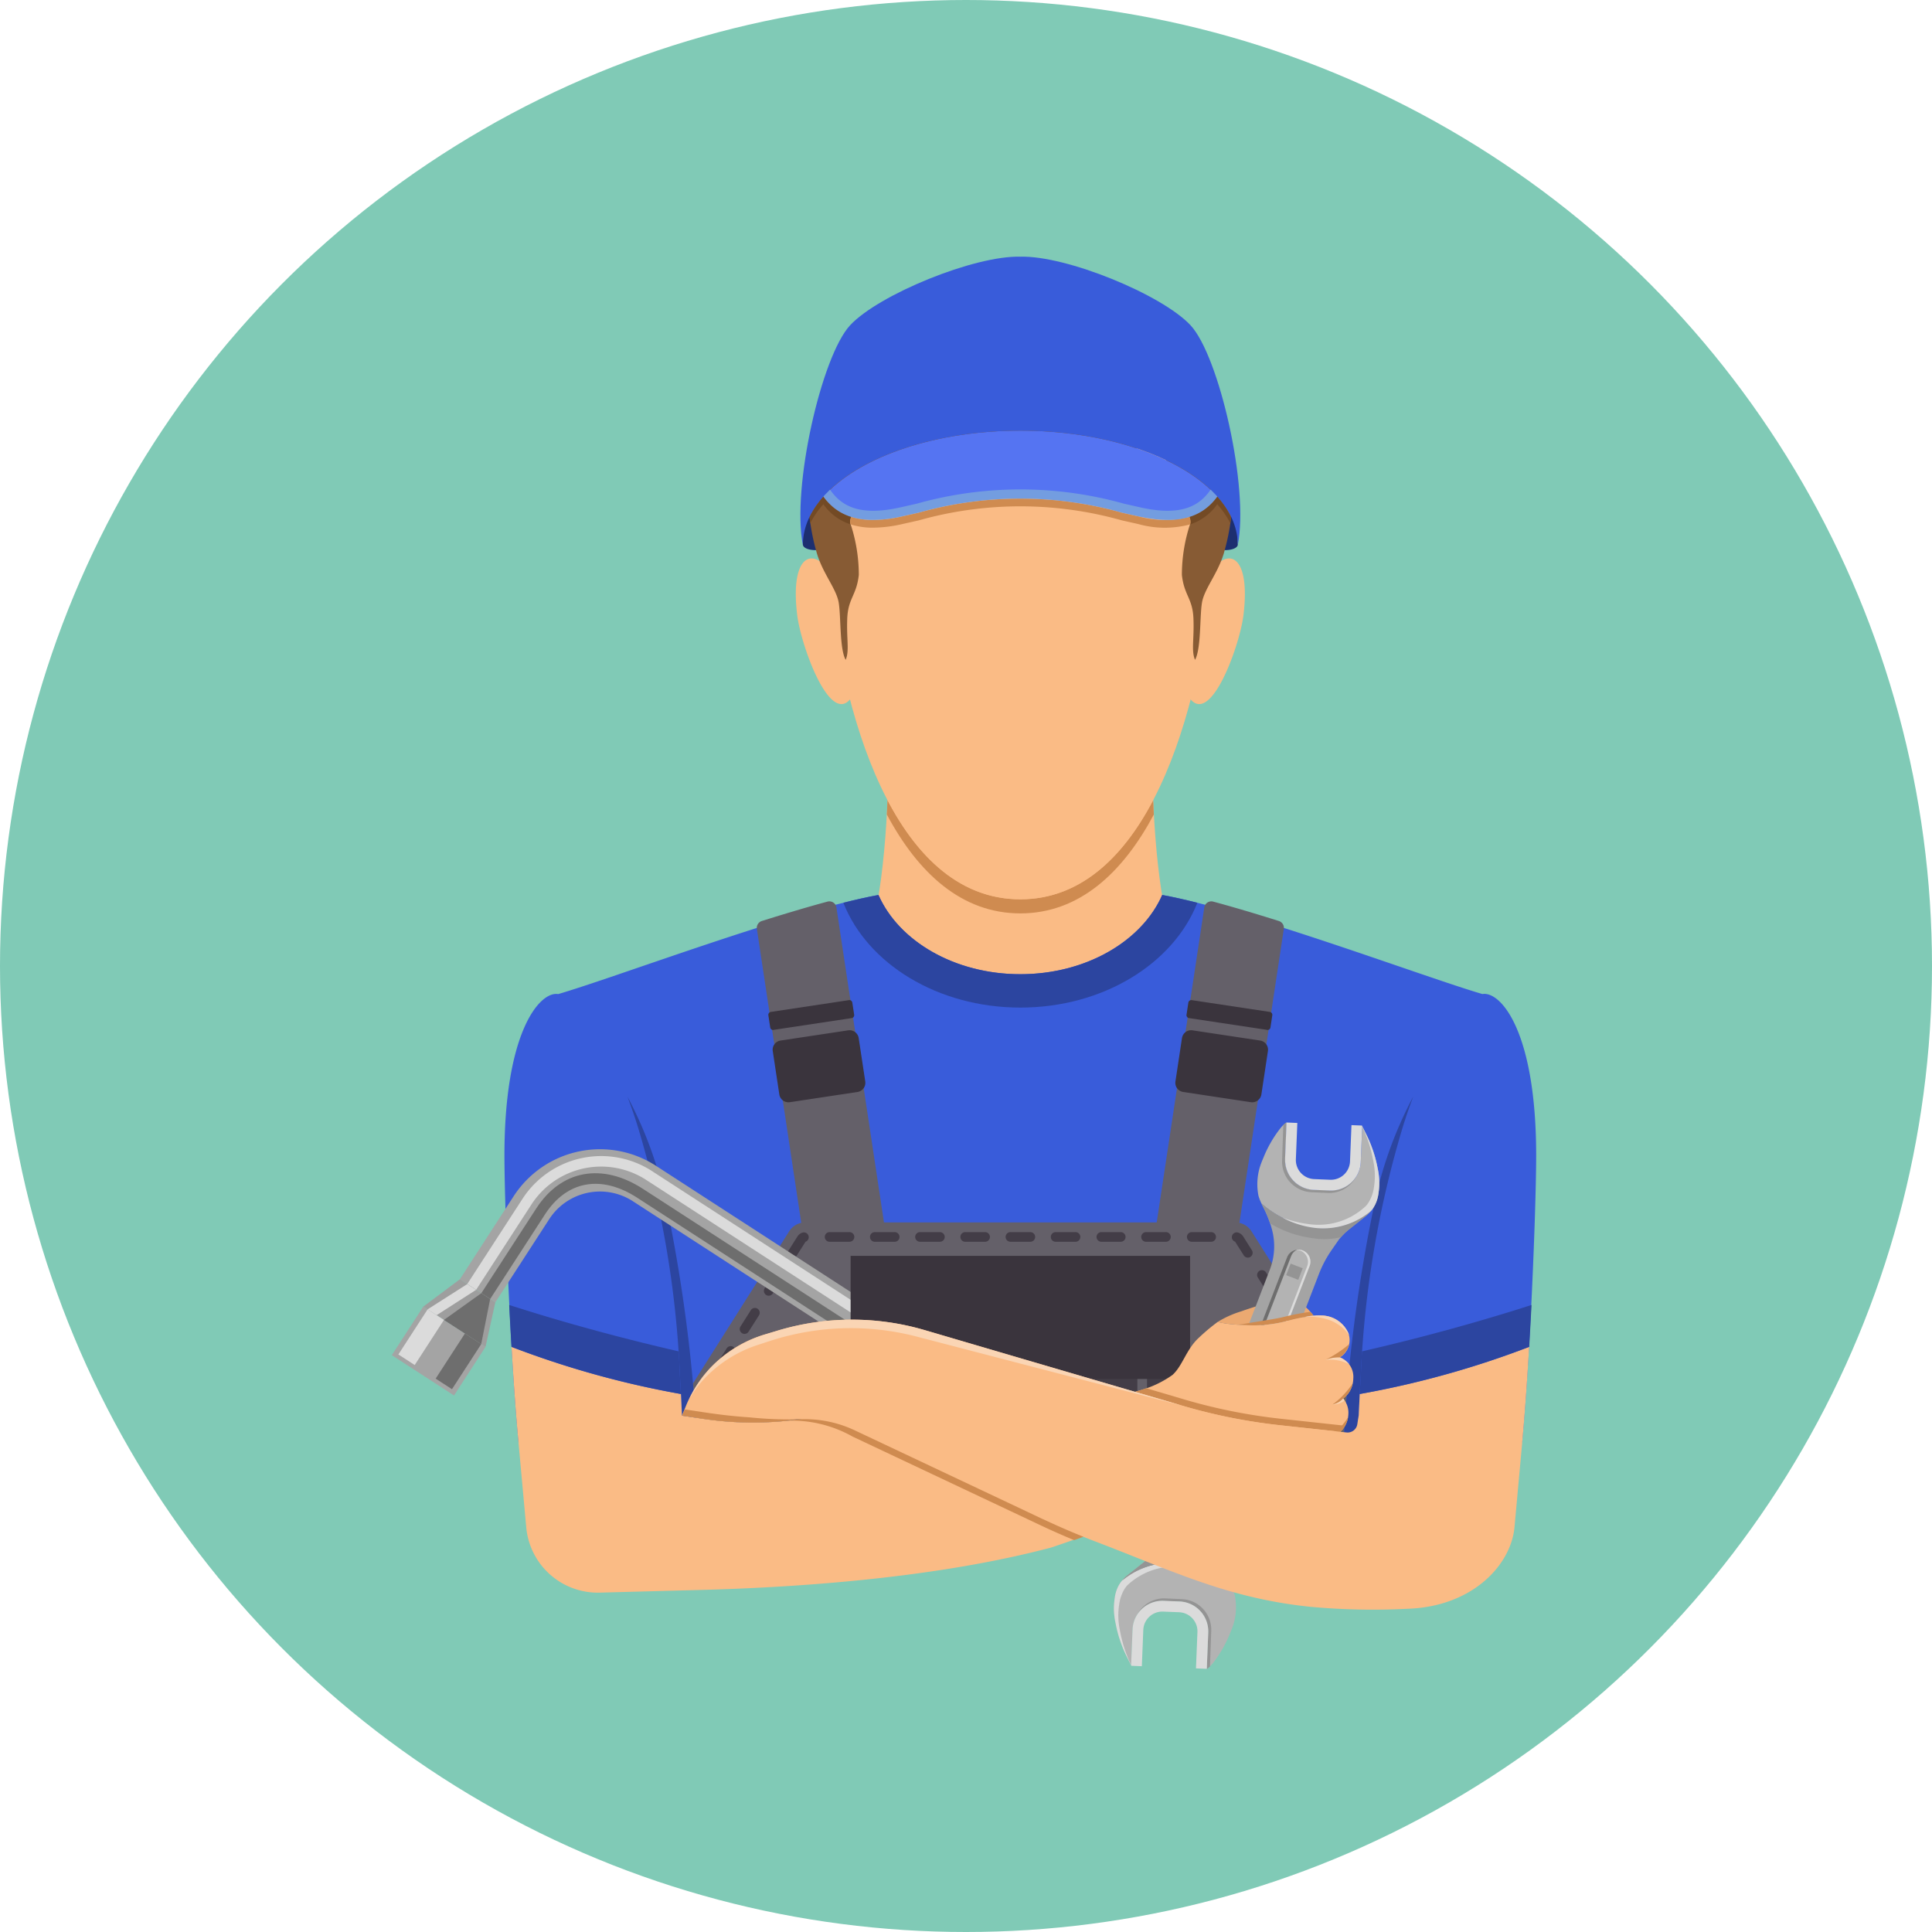 <svg xmlns="http://www.w3.org/2000/svg" xmlns:xlink="http://www.w3.org/1999/xlink" width="143" height="143" viewBox="0 0 143 143">
  <defs>
    <clipPath id="clip-path">
      <rect id="Rectángulo_3932" data-name="Rectángulo 3932" width="84.71" height="104.522" fill="none"/>
    </clipPath>
  </defs>
  <g id="Grupo_957455" data-name="Grupo 957455" transform="translate(-309 -6038)">
    <circle id="Elipse_5478" data-name="Elipse 5478" cx="71.5" cy="71.5" r="71.5" transform="translate(309 6038)" fill="#80cab6"/>
    <g id="Grupo_16977" data-name="Grupo 16977" transform="translate(338 6057)">
      <g id="Grupo_16976" data-name="Grupo 16976" clip-path="url(#clip-path)">
        <path id="Trazado_32076" data-name="Trazado 32076" d="M70.155,69.018c.309,3.479-.206,11.63-1.234,14.413,2.572,4.274,6.79,7.356,11.11,7.356s8.538-3.081,11.11-7.356C90.112,80.648,89.6,72.5,89.906,69.018Z" transform="translate(-33.508 -33.555)" fill="#fabb85"/>
        <path id="Trazado_32077" data-name="Trazado 32077" d="M91.074,79.345c-2.3,4.318-5.529,7.321-9.882,7.321s-7.577-3-9.882-7.321c.021-.358.036-.713.05-1.061,2.256,4.309,5.458,7.34,9.831,7.34s7.573-3.031,9.831-7.34c.014.348.03.7.051,1.061" transform="translate(-34.67 -38.06)" fill="#cf8b50"/>
        <path id="Trazado_32078" data-name="Trazado 32078" d="M119.9,38.368c-.068.362-1.045.547-1.977.189-.533-.205,1.243-3.531,1.243-3.531L119.9,37.1Z" transform="translate(-57.284 -17.029)" fill="#1d2f70"/>
        <path id="Trazado_32079" data-name="Trazado 32079" d="M59.219,38.368c.068.362,1.045.547,1.977.189.533-.205-1.242-3.531-1.242-3.531L59.219,37.1Z" transform="translate(-28.791 -17.029)" fill="#1d2f70"/>
        <path id="Trazado_32080" data-name="Trazado 32080" d="M115.98,44.85c1.383-2.391,3.255-1.827,2.68,2.828-.29,2.346-2.673,8.944-4.248,5.679a78.847,78.847,0,0,1,1.568-8.507" transform="translate(-55.625 -21.133)" fill="#fabb85"/>
        <path id="Trazado_32081" data-name="Trazado 32081" d="M60.984,44.85c-1.383-2.391-3.255-1.827-2.68,2.828.29,2.346,2.673,8.944,4.248,5.679a78.846,78.846,0,0,0-1.568-8.507" transform="translate(-28.295 -21.133)" fill="#fabb85"/>
        <path id="Trazado_32082" data-name="Trazado 32082" d="M77.038,54.224c9.392,0,13.386-13.986,14.23-24.58.5-6.294-3.411-15.944-14.23-15.944s-14.732,9.65-14.23,15.944c.844,10.594,4.839,24.58,14.23,24.58" transform="translate(-30.516 -6.661)" fill="#fabb85"/>
        <path id="Trazado_32083" data-name="Trazado 32083" d="M112.195,17.827c-.655,1.965-.991,5.027-.381,6.7s1.618,2.323,1.5,3.065a12.014,12.014,0,0,0-.629,3.827c.172,1.542.8,1.714.857,3.256s-.172,2.342.115,3.028c.456-.8.343-3.2.514-4.227s1.142-2.113,1.6-3.6a16.085,16.085,0,0,0,.628-5.646c-.057-2.8-.387-6.194-1.828-7.778-.571-.628-1.847-.229-2.38,1.371" transform="translate(-54.206 -7.863)" fill="#875b34"/>
        <path id="Trazado_32084" data-name="Trazado 32084" d="M64.238,17.827c.655,1.965.99,5.027.381,6.7s-1.619,2.323-1.5,3.065a12.014,12.014,0,0,1,.629,3.827c-.172,1.542-.8,1.714-.857,3.256s.172,2.342-.115,3.028c-.457-.8-.343-3.2-.514-4.227s-1.142-2.113-1.6-3.6a16.073,16.073,0,0,1-.628-5.646c.057-2.8.387-6.194,1.828-7.778.571-.628,1.847-.229,2.38,1.371" transform="translate(-29.182 -7.863)" fill="#875b34"/>
        <path id="Trazado_32085" data-name="Trazado 32085" d="M88.458,11.82C87.414,13.947,80.975,18.1,74.692,18.1s-11.032-.127-14-3.555c1.028-3.485,1.612-7.077,4.977-9.869,2.685-2.228,6.738-2.742,9.882-2.742,5.141,0,8.969,1.542,11.253,3.485s3.2,3.256,1.657,6.4" transform="translate(-29.507 -0.942)" fill="#875b34"/>
        <path id="Trazado_32086" data-name="Trazado 32086" d="M88.617,99.281c-4.348-1.271-17.237-6.159-23.708-7.334-1.5,3.41-5.628,5.864-10.5,5.864s-9-2.454-10.5-5.864c-6.471,1.175-19.36,6.064-23.707,7.334-1.355-.231-4.037,2.8-3.978,12.255.025,4.094.45,14.681,1.039,20.911A96.177,96.177,0,0,0,29.135,135.5l0,.008c.1.02.2.036.3.055l.074.015v0a133.752,133.752,0,0,0,24.894,2.258A133.752,133.752,0,0,0,79.3,135.58v0l.075-.015c.1-.019.2-.035.3-.055l0-.008a96.234,96.234,0,0,0,11.874-3.057c.588-6.23,1.014-16.817,1.038-20.911.058-9.458-2.624-12.485-3.978-12.255" transform="translate(-7.886 -44.703)" fill="#395cda"/>
        <path id="Trazado_32087" data-name="Trazado 32087" d="M88.647,91.946c-1.5,3.41-5.628,5.864-10.5,5.864s-9-2.454-10.5-5.864c-.781.142-1.659.34-2.6.577,1.771,4.5,6.964,7.758,13.1,7.758s11.33-3.26,13.1-7.758c-.941-.237-1.819-.435-2.6-.577" transform="translate(-31.624 -44.703)" fill="#2c45a0"/>
        <path id="Trazado_32088" data-name="Trazado 32088" d="M36.94,129.516A29.929,29.929,0,0,0,33.949,121c.275.734.53,1.47.753,2.182a74.487,74.487,0,0,1,3.114,18.136c.046,1.041.316,5.183.317,8.39q.514.1,1.033.192c.022-.761.029-1.36.018-1.673a116.03,116.03,0,0,0-2.244-18.709" transform="translate(-16.505 -58.827)" fill="#2c45a0"/>
        <path id="Trazado_32089" data-name="Trazado 32089" d="M136.943,148.224c-.01.313,0,.911.019,1.673q.519-.094,1.033-.192c0-3.206.271-7.348.317-8.39a74.48,74.48,0,0,1,3.114-18.136c.223-.712.477-1.448.752-2.182a29.976,29.976,0,0,0-2.991,8.519,116.092,116.092,0,0,0-2.244,18.709" transform="translate(-66.577 -58.827)" fill="#2c45a0"/>
        <path id="Trazado_32090" data-name="Trazado 32090" d="M151.763,157.042c-.152,2.558-.323,5.031-.513,7.048a95.942,95.942,0,0,1-11.871,3.062c-.009,0-.009,0-.009.009-.1.019-.2.029-.3.058-.019,0-.048.009-.067.009,0-2.235.133-4.917.219-6.7a68.463,68.463,0,0,0,12.545-3.49" transform="translate(-67.579 -76.351)" fill="#fabb85"/>
        <path id="Trazado_32091" data-name="Trazado 32091" d="M151.976,154.108c0,.011,0,.022,0,.032.061-1.039.119-2.09.172-3.133-4.08,1.313-8.4,2.483-12.546,3.433-.028.486-.057.971-.076,1.465-.014.317-.049.92-.09,1.692a68.5,68.5,0,0,0,12.539-3.489" transform="translate(-67.792 -73.417)" fill="#2c45a0"/>
        <path id="Trazado_32092" data-name="Trazado 32092" d="M17.244,157.042c.152,2.558.323,5.031.514,7.048a95.933,95.933,0,0,0,11.87,3.062c.009,0,.009,0,.009.009.1.019.2.029.3.058.02,0,.048.009.067.009,0-2.235-.133-4.917-.219-6.7a68.452,68.452,0,0,1-12.545-3.49" transform="translate(-8.384 -76.351)" fill="#fabb85"/>
        <path id="Trazado_32093" data-name="Trazado 32093" d="M17.081,154.108c0,.011,0,.022,0,.032-.061-1.039-.119-2.09-.171-3.133,4.08,1.313,8.4,2.483,12.545,3.433.028.486.057.971.076,1.465.014.317.049.92.09,1.692a68.5,68.5,0,0,1-12.539-3.489" transform="translate(-8.221 -73.417)" fill="#2c45a0"/>
        <path id="Trazado_32094" data-name="Trazado 32094" d="M91.481,158.7a134.756,134.756,0,0,1-23.864,2.064c-4.451,0-8.779-.2-12.945-.58-3.785-.352-7.437-.856-10.919-1.484.029-.76.029-1.36.019-1.674-.066-2.036-.2-4.061-.38-6l7.117-11.255a1.417,1.417,0,0,1,1.2-.66H83.527a1.417,1.417,0,0,1,1.2.66l7.117,11.255c-.18,1.94-.313,3.966-.38,6-.01.314,0,.914.019,1.674" transform="translate(-21.096 -67.633)" fill="#646069"/>
        <path id="Trazado_32095" data-name="Trazado 32095" d="M109.706,118.264l5.99.9L119.361,94.9a.534.534,0,0,0-.367-.586c-1.7-.534-3.345-1.027-4.865-1.436a.527.527,0,0,0-.655.436Z" transform="translate(-53.337 -45.145)" fill="#646069"/>
        <path id="Trazado_32096" data-name="Trazado 32096" d="M120.445,109.288l-5.784-.873a.217.217,0,0,1-.182-.247l.136-.9a.216.216,0,0,1,.247-.182l5.784.873a.217.217,0,0,1,.182.247l-.137.905a.217.217,0,0,1-.247.182" transform="translate(-55.657 -52.06)" fill="#3a343d"/>
        <path id="Trazado_32097" data-name="Trazado 32097" d="M118.458,116.757,113.452,116a.685.685,0,0,1-.575-.779l.484-3.208a.685.685,0,0,1,.78-.575l5.006.756a.685.685,0,0,1,.575.779l-.484,3.208a.685.685,0,0,1-.779.575" transform="translate(-54.875 -54.176)" fill="#3a343d"/>
        <path id="Trazado_32098" data-name="Trazado 32098" d="M62.238,118.264l-5.991.9L52.583,94.9a.533.533,0,0,1,.367-.586c1.7-.534,3.345-1.027,4.865-1.436a.527.527,0,0,1,.656.436Z" transform="translate(-25.562 -45.145)" fill="#646069"/>
        <path id="Trazado_32099" data-name="Trazado 32099" d="M54.627,109.288l5.784-.873a.217.217,0,0,0,.182-.247l-.137-.9a.216.216,0,0,0-.247-.182l-5.784.873a.217.217,0,0,0-.182.247l.137.905a.217.217,0,0,0,.247.182" transform="translate(-26.371 -52.06)" fill="#3a343d"/>
        <path id="Trazado_32100" data-name="Trazado 32100" d="M56.136,116.757,61.142,116a.685.685,0,0,0,.575-.779l-.485-3.208a.685.685,0,0,0-.779-.575l-5.007.756a.685.685,0,0,0-.575.779l.485,3.208a.685.685,0,0,0,.779.575" transform="translate(-26.674 -54.176)" fill="#3a343d"/>
        <path id="Trazado_32101" data-name="Trazado 32101" d="M82.448,140.514H81.014a.357.357,0,0,0,0,.713h1.434a.357.357,0,1,0,0-.713m-3.346,0H77.668a.357.357,0,1,0,0,.713H79.1a.357.357,0,1,0,0-.713m-6.692,0H70.975a.357.357,0,1,0,0,.713h1.434a.357.357,0,1,0,0-.713m14.1,2.955a.357.357,0,0,0-.6.382l.767,1.212a.357.357,0,0,0,.3.165.352.352,0,0,0,.191-.055.357.357,0,0,0,.111-.492Zm-20.788-2.955H64.283a.357.357,0,1,0,0,.713h1.434a.357.357,0,1,0,0-.713m10.039,0H74.322a.357.357,0,0,0,0,.713h1.434a.357.357,0,1,0,0-.713m15.47,14.642a.349.349,0,0,0-.376.336c-.028.481-.05.961-.07,1.438a.358.358,0,0,0,.342.371h.015a.358.358,0,0,0,.357-.342c.02-.473.041-.95.068-1.427a.357.357,0,0,0-.336-.376M52.231,140.544a.707.707,0,0,0-.387.294l-.637,1.008a.358.358,0,0,0,.111.492.348.348,0,0,0,.191.055.356.356,0,0,0,.3-.166l.634-1a.357.357,0,0,0-.213-.681M91.475,151.82a.355.355,0,0,0-.387.324c-.042.478-.08.957-.116,1.434a.358.358,0,0,0,.33.383h.026a.356.356,0,0,0,.356-.33q.053-.712.116-1.424a.357.357,0,0,0-.324-.386M88.292,146.3a.356.356,0,1,0-.6.382l.767,1.212a.355.355,0,0,0,.3.165.351.351,0,0,0,.191-.055.356.356,0,0,0,.11-.492Zm2.556,4.04-.766-1.212a.357.357,0,0,0-.6.381l.766,1.212a.357.357,0,0,0,.3.166.35.35,0,0,0,.19-.056.356.356,0,0,0,.112-.492m-6.008-9.5a.7.7,0,0,0-.368-.288.361.361,0,0,0-.456.221.351.351,0,0,0,.221.448l.643,1.015a.356.356,0,0,0,.3.166.35.35,0,0,0,.19-.056.356.356,0,0,0,.11-.492ZM45.58,158.5a.356.356,0,0,0-.357.357v.653c.233.041.468.08.7.119a.32.32,0,0,0,.012-.059v-.714a.356.356,0,0,0-.357-.357m10.1-17.985H54.245a.357.357,0,1,0,0,.713h1.434a.357.357,0,1,0,0-.713M91.106,158.5h0a.357.357,0,0,0-.357.355v.715a.314.314,0,0,0,.012.058c.234-.039.469-.078.7-.119v-.652a.356.356,0,0,0-.356-.358M62.371,140.514H60.937a.357.357,0,1,0,0,.713h1.434a.357.357,0,1,0,0-.713M47.1,149.008a.357.357,0,0,0-.492.11l-.767,1.212a.355.355,0,0,0,.11.492.351.351,0,0,0,.191.055.355.355,0,0,0,.3-.166l.767-1.211a.356.356,0,0,0-.11-.492m21.963-8.494H67.63a.357.357,0,1,0,0,.713h1.434a.357.357,0,1,0,0-.713m-10.039,0H57.591a.357.357,0,1,0,0,.713h1.434a.357.357,0,1,0,0-.713m-8.347,2.837a.358.358,0,0,0-.492.11l-.767,1.212a.355.355,0,0,0,.111.492.345.345,0,0,0,.19.056.355.355,0,0,0,.3-.166l.767-1.212a.356.356,0,0,0-.11-.492m-5.128,13.941h.015a.358.358,0,0,0,.342-.371q-.029-.715-.07-1.438a.35.35,0,0,0-.375-.337.357.357,0,0,0-.337.376q.038.716.068,1.427a.357.357,0,0,0,.357.342m-.166-3.341a.357.357,0,0,0,.33-.382q-.053-.717-.116-1.434a.35.35,0,0,0-.387-.324.358.358,0,0,0-.325.386q.063.713.116,1.425a.357.357,0,0,0,.356.33h.026m3.505-7.772a.358.358,0,0,0-.492.111L47.63,147.5a.357.357,0,0,0,.111.492.35.35,0,0,0,.19.055.357.357,0,0,0,.3-.166L49,146.671a.357.357,0,0,0-.112-.492" transform="translate(-21.822 -68.316)" fill="#433d47"/>
        <path id="Trazado_32102" data-name="Trazado 32102" d="M52.509,151.8l1.7-2.629L24.308,129.793a7.613,7.613,0,0,0-10.516,2.244L9.8,138.2l2.629,1.7,3.993-6.161a4.476,4.476,0,0,1,6.182-1.32Z" transform="translate(-4.764 -62.51)" fill="#a4a4a4"/>
        <path id="Trazado_32103" data-name="Trazado 32103" d="M11.523,139.452l-.657-.426,4.126-6.366a6.939,6.939,0,0,1,9.461-2.057l29.658,19.222-.426.658L24.027,131.26a6.144,6.144,0,0,0-8.378,1.826Z" transform="translate(-5.283 -62.982)" fill="#dbdbdb"/>
        <path id="Trazado_32104" data-name="Trazado 32104" d="M17.613,135.063l-4.065,6.272-.657-.426,4.065-6.272c1.851-2.856,4.878-3.411,7.9-1.452L54.3,152.265l-.426.658L24.432,133.842c-2.658-1.723-5.207-1.266-6.819,1.221" transform="translate(-6.267 -64.189)" fill="#6e6e6e"/>
        <path id="Trazado_32105" data-name="Trazado 32105" d="M7.242,147.308l-2.7,2.019,4.6,2.984.728-3.3Z" transform="translate(-2.206 -71.619)" fill="#9e9e9e"/>
        <rect id="Rectángulo_3927" data-name="Rectángulo 3927" width="4.287" height="5.487" transform="translate(0 81.305) rotate(-57.047)" fill="#a4a4a4"/>
        <rect id="Rectángulo_3928" data-name="Rectángulo 3928" width="3.977" height="1.44" transform="matrix(0.544, -0.839, 0.839, 0.544, 3.246, 83.04)" fill="#6e6e6e"/>
        <rect id="Rectángulo_3929" data-name="Rectángulo 3929" width="3.977" height="1.44" transform="matrix(0.544, -0.839, 0.839, 0.544, 0.487, 81.252)" fill="#dbdbdb"/>
        <path id="Trazado_32106" data-name="Trazado 32106" d="M10.932,149.738l-.664,3.34L7.51,151.29l2.765-1.978Z" transform="translate(-3.651 -72.593)" fill="#6e6e6e"/>
        <path id="Trazado_32107" data-name="Trazado 32107" d="M5.826,150.3l2.922-1.876L8.09,148l-2.932,1.869Z" transform="translate(-2.508 -71.955)" fill="#dbdbdb"/>
        <path id="Trazado_32108" data-name="Trazado 32108" d="M80.029,168.245c3.8,0,7.51-.156,11.111-.439V154.5H68.921v13.315c3.6.279,7.3.434,11.108.434" transform="translate(-33.508 -75.113)" fill="#433d47"/>
        <path id="Trazado_32109" data-name="Trazado 32109" d="M72.641,153.8a.357.357,0,0,0-.357.356v1.427a.357.357,0,0,0,.713,0v-1.427a.357.357,0,0,0-.357-.356m0,13.316a.357.357,0,0,0-.357.357v.127c.236.016.476.026.713.041v-.167a.357.357,0,0,0-.357-.357m0-3.329a.357.357,0,0,0-.357.357v1.427a.357.357,0,1,0,.713,0v-1.427a.357.357,0,0,0-.357-.357m0-6.658a.357.357,0,0,0-.357.357v1.426a.357.357,0,1,0,.713,0v-1.426a.357.357,0,0,0-.357-.357m0,3.329a.357.357,0,0,0-.357.357v1.427a.357.357,0,0,0,.713,0v-1.427a.357.357,0,0,0-.357-.357m18.049-3.329a.357.357,0,0,0-.357.357v1.426a.357.357,0,1,0,.713,0v-1.426a.357.357,0,0,0-.357-.357m0,9.987a.357.357,0,0,0-.357.357v.166c.237-.015.477-.024.713-.04v-.126a.357.357,0,0,0-.357-.357m0-13.316a.357.357,0,0,0-.357.356v1.427a.357.357,0,0,0,.713,0v-1.427a.357.357,0,0,0-.357-.356m0,9.987a.357.357,0,0,0-.357.357v1.427a.357.357,0,1,0,.713,0v-1.427a.357.357,0,0,0-.357-.357m0-3.329a.357.357,0,0,0-.357.357v1.427a.357.357,0,0,0,.713,0v-1.427a.357.357,0,0,0-.357-.357" transform="translate(-35.143 -74.777)" fill="#646069"/>
        <path id="Trazado_32110" data-name="Trazado 32110" d="M89.467,153.045H67.845a1.752,1.752,0,0,1-1.752-1.752V143.93H91.219v7.363a1.752,1.752,0,0,1-1.752,1.752" transform="translate(-32.133 -69.976)" fill="#3a343d"/>
        <path id="Trazado_32111" data-name="Trazado 32111" d="M90.36,34.545a3.944,3.944,0,0,1-2.06,1.507.91.91,0,0,1,.073.475c0,.024-.012.055-.017.082a3.942,3.942,0,0,0,2-1.491,6.636,6.636,0,0,1,.971,1.406c.018-.151.035-.308.05-.469a6.555,6.555,0,0,0-1.021-1.509m-29.153,0a6.545,6.545,0,0,0-1.02,1.509c.015.161.031.319.05.469h0a6.617,6.617,0,0,1,.97-1.405,3.955,3.955,0,0,0,2,1.483c0-.023-.013-.052-.016-.075a.91.91,0,0,1,.076-.48,3.957,3.957,0,0,1-2.063-1.5" transform="translate(-29.262 -16.795)" fill="#734a25"/>
        <path id="Trazado_32112" data-name="Trazado 32112" d="M91.139,36.2a7.287,7.287,0,0,1-3.775-.036l-1.222-.274a27.69,27.69,0,0,0-15.038,0l-1.222.274a9.944,9.944,0,0,1-2.158.266,5.314,5.314,0,0,1-1.614-.234.911.911,0,0,0-.076.48c0,.022.012.051.016.075A5.264,5.264,0,0,0,67.723,37a9.912,9.912,0,0,0,2.158-.266l1.222-.274a27.69,27.69,0,0,1,15.038,0l1.222.274a7.214,7.214,0,0,0,3.831.021c.005-.026.014-.058.018-.082a.917.917,0,0,0-.074-.475" transform="translate(-32.101 -16.943)" fill="#cf8b50"/>
        <path id="Trazado_32113" data-name="Trazado 32113" d="M76.987,25.059c-6.254,0-11.663,1.88-14.327,4.62.85,1.187,2.281,2.114,5.506,1.393,4.56-1.02,5.564-1.324,8.821-1.324s4.261.3,8.821,1.324c3.225.721,4.655-.207,5.506-1.393-2.665-2.74-8.073-4.62-14.327-4.62" transform="translate(-30.464 -12.183)" fill="#5574f2"/>
        <path id="Trazado_32114" data-name="Trazado 32114" d="M64.984,34.475c-2.943,0-3.839-1.821-4.525-3.217l-.067-.135.638-.292.067.136c.81,1.646,1.736,3.508,5.886,2.581l1.221-.274a28.39,28.39,0,0,1,15.36,0l1.221.274c4.155.928,5.076-.935,5.886-2.58l.067-.137.638.292-.067.136c-.831,1.69-1.969,4.006-6.683,2.951L83.4,33.935a27.692,27.692,0,0,0-15.039,0l-1.222.274a9.908,9.908,0,0,1-2.158.266" transform="translate(-29.362 -14.99)" fill="#739de0"/>
        <path id="Trazado_32115" data-name="Trazado 32115" d="M87.739,5.078C85.622,2.8,78.527-.1,75.139,0c-3.389-.1-10.483,2.8-12.6,5.075S58.2,17.093,59.044,21.34c0-4.674,7.206-8.464,16.095-8.464s16.095,3.789,16.095,8.464c.847-4.246-1.377-13.982-3.494-16.261" transform="translate(-28.617 0)" fill="#395cda"/>
        <path id="Trazado_32116" data-name="Trazado 32116" d="M124.086,151.7a9.721,9.721,0,0,1-3.06.3l-.205-.01c-.147-.007-.315-.016-.492-.029-.089-.007-.18-.014-.273-.023a7.161,7.161,0,0,1-1.094-.174,7.4,7.4,0,0,1,1.75-.786c.587-.217,1.822-.587,2.494-.822a1.943,1.943,0,0,1,1.731.052,5.723,5.723,0,0,1,1.126,1.087c-.708.075-1.511.318-1.976.4" transform="translate(-57.837 -72.918)" fill="#eba971"/>
        <path id="Trazado_32117" data-name="Trazado 32117" d="M112.762,190.007a3.861,3.861,0,0,1,.219.567,4.4,4.4,0,0,1-.254,2.549c-.022.062-.1.24-.1.24a8.863,8.863,0,0,1-1.234,2.167,1.955,1.955,0,0,1-.491.469l.108-2.687a2.213,2.213,0,0,0-2.119-2.3l-1.183-.048a2.207,2.207,0,0,0-2.3,2.121l-.107,2.648-.307-.618a9.558,9.558,0,0,1-.811-2.358l-.051-.255a4.931,4.931,0,0,1-.049-1.673l.018-.128a2.613,2.613,0,0,1,.243-.788,2.348,2.348,0,0,1,.295-.455l0,0a5.514,5.514,0,0,1,4.057-1.27,7.5,7.5,0,0,1,4.059,1.819" transform="translate(-50.582 -91.477)" fill="#b3b3b3"/>
        <path id="Trazado_32118" data-name="Trazado 32118" d="M108.7,188.188a5.514,5.514,0,0,0-4.057,1.27l0,0a2.351,2.351,0,0,0-.3.455,2.612,2.612,0,0,0-.243.788l-.018.128a4.918,4.918,0,0,0,.049,1.673l.051.255a9.537,9.537,0,0,0,.81,2.358l.307.619v-.029a10.1,10.1,0,0,1-.788-2.371l-.053-.269a5.253,5.253,0,0,1-.046-1.771l.02-.136a2.909,2.909,0,0,1,.258-.835,2.156,2.156,0,0,1,.313-.485,5.094,5.094,0,0,1,4.267-1.358,8.465,8.465,0,0,1,1.924.478,6.731,6.731,0,0,0-2.5-.772" transform="translate(-50.583 -91.477)" fill="#dbdbdb"/>
        <path id="Trazado_32119" data-name="Trazado 32119" d="M112.852,195.66a2.272,2.272,0,0,0-2.176-2.331l-1.208-.055a2.235,2.235,0,0,0-2.1,1.219,2.2,2.2,0,0,1,.585-.624l.014-.01a2.368,2.368,0,0,1,.234-.145l.01,0a2.229,2.229,0,0,1,.252-.115l0,0a2.162,2.162,0,0,1,.254-.077l.041-.01a1.98,1.98,0,0,1,.254-.041l.044,0a2.161,2.161,0,0,1,.271-.008l1.182.048a2.213,2.213,0,0,1,2.119,2.3l-.108,2.688a1.321,1.321,0,0,0,.237-.186Z" transform="translate(-52.199 -93.966)" fill="#949494"/>
        <path id="Trazado_32120" data-name="Trazado 32120" d="M124.978,130.714a3.861,3.861,0,0,1-.219-.568,4.4,4.4,0,0,1,.254-2.549c.022-.061.1-.24.1-.24a8.843,8.843,0,0,1,1.234-2.166,1.956,1.956,0,0,1,.49-.469l-.108,2.688a2.213,2.213,0,0,0,2.119,2.3l1.182.048a2.207,2.207,0,0,0,2.3-2.121l.107-2.648.306.618a9.535,9.535,0,0,1,.811,2.358l.051.254a4.932,4.932,0,0,1,.049,1.673l-.018.128a2.612,2.612,0,0,1-.243.788,2.321,2.321,0,0,1-.3.455l0,0a5.516,5.516,0,0,1-4.058,1.269,7.5,7.5,0,0,1-4.058-1.819" transform="translate(-60.611 -60.637)" fill="#b3b3b3"/>
        <path id="Trazado_32121" data-name="Trazado 32121" d="M119.582,138.2a7.5,7.5,0,0,1-4.059-1.819c.048.107.1.212.15.306a9.162,9.162,0,0,1,.494,1.173c.043.117.089.275.137.455a4.818,4.818,0,0,1-.161,2.976l-7.064,18.322a8.389,8.389,0,0,1-.929,1.753l-.534.77a4.716,4.716,0,0,1-.777.785l-1.2.954a2.7,2.7,0,0,0-.418.41,5.513,5.513,0,0,1,4.057-1.27,7.5,7.5,0,0,1,4.059,1.819c-.048-.107-.1-.212-.149-.307a9.014,9.014,0,0,1-.495-1.173c-.043-.117-.089-.275-.137-.455a4.816,4.816,0,0,1,.162-2.976l7.064-18.322a8.31,8.31,0,0,1,.928-1.753l.534-.771a4.769,4.769,0,0,1,.776-.784l1.2-.955a2.715,2.715,0,0,0,.418-.41,5.514,5.514,0,0,1-4.057,1.269" transform="translate(-51.157 -66.308)" fill="#a4a4a4"/>
        <path id="Trazado_32122" data-name="Trazado 32122" d="M129.241,138.982a5.653,5.653,0,0,0,1.916-.1,4.649,4.649,0,0,1,.614-.588l1.2-.954a2.738,2.738,0,0,0,.418-.41,5.512,5.512,0,0,1-4.057,1.269,7.5,7.5,0,0,1-4.059-1.819c.048.107.1.212.15.306a9.194,9.194,0,0,1,.494,1.173l0,0a8.062,8.062,0,0,0,3.323,1.115" transform="translate(-60.905 -66.308)" fill="#949494"/>
        <path id="Trazado_32123" data-name="Trazado 32123" d="M109.368,186.666a5.641,5.641,0,0,0-1.916.1,4.651,4.651,0,0,1-.613.589l-1.2.954a2.738,2.738,0,0,0-.417.41,5.509,5.509,0,0,1,4.057-1.269,7.5,7.5,0,0,1,4.059,1.819c-.048-.107-.1-.212-.15-.307a9.114,9.114,0,0,1-.494-1.173l0,0a8.053,8.053,0,0,0-3.324-1.114" transform="translate(-51.157 -90.734)" fill="#949494"/>
        <path id="Trazado_32124" data-name="Trazado 32124" d="M123.338,144.246l-7.648,19.835a.894.894,0,0,1-1.669-.643l7.648-19.835a.894.894,0,0,1,1.669.643" transform="translate(-55.406 -69.539)" fill="#b3b3b3"/>
        <path id="Trazado_32125" data-name="Trazado 32125" d="M122.264,159.007l.521-1.35-.627-.241-.521,1.35Zm-1.051,2.728.8-2.067-.627-.242-.8,2.066Zm1.2-4.98.627.242.326-.845-.627-.242Zm-2.206,7.591.752-1.949-.627-.242-.752,1.949Z" transform="translate(-58.137 -75.8)" fill="#949494"/>
        <rect id="Rectángulo_3930" data-name="Rectángulo 3930" width="0.915" height="0.96" transform="translate(59.124 93.73) rotate(-68.879)" fill="#949494"/>
        <rect id="Rectángulo_3931" data-name="Rectángulo 3931" width="0.915" height="0.96" transform="translate(66.198 75.383) rotate(-68.909)" fill="#949494"/>
        <path id="Trazado_32126" data-name="Trazado 32126" d="M123.173,143.048a.885.885,0,0,1,.286.055.9.9,0,0,1,.513,1.156l-7.647,19.835a.89.89,0,0,1-.693.557.892.892,0,0,0,.871-.568l7.647-19.834a.894.894,0,0,0-.513-1.156.884.884,0,0,0-.463-.045" transform="translate(-56.218 -69.542)" fill="#dbdbdb"/>
        <path id="Trazado_32127" data-name="Trazado 32127" d="M114.838,164.513a.9.9,0,0,1-.513-1.156l7.647-19.835a.889.889,0,0,1,.434-.474.89.89,0,0,0-.737.563l-7.647,19.835a.891.891,0,0,0,1.234,1.118.881.881,0,0,1-.418-.051" transform="translate(-55.406 -69.548)" fill="#6e6e6e"/>
        <path id="Trazado_32128" data-name="Trazado 32128" d="M128.307,132.011a8.438,8.438,0,0,0,1.924.478,5.1,5.1,0,0,0,4.267-1.357,2.155,2.155,0,0,0,.313-.485,2.92,2.92,0,0,0,.258-.835l.02-.135a5.256,5.256,0,0,0-.046-1.771l-.052-.269a10.108,10.108,0,0,0-.788-2.37v-.03l.306.619a9.518,9.518,0,0,1,.811,2.358l.051.255a4.932,4.932,0,0,1,.049,1.673l-.018.128a2.628,2.628,0,0,1-.243.788,2.32,2.32,0,0,1-.3.455l0,0a5.516,5.516,0,0,1-4.058,1.269,6.725,6.725,0,0,1-2.5-.772" transform="translate(-62.381 -60.888)" fill="#dbdbdb"/>
        <path id="Trazado_32129" data-name="Trazado 32129" d="M128.244,127.549a2.273,2.273,0,0,0,2.177,2.331l1.208.055a2.235,2.235,0,0,0,2.1-1.219,2.2,2.2,0,0,1-.585.624l-.014.01a2.3,2.3,0,0,1-.234.145l-.01.005a2.322,2.322,0,0,1-.252.114l-.005,0a2.123,2.123,0,0,1-.253.077l-.041.01a2.081,2.081,0,0,1-.254.042l-.044,0a2.175,2.175,0,0,1-.272.007l-1.182-.048a2.213,2.213,0,0,1-2.119-2.3l.108-2.688a1.317,1.317,0,0,0-.236.186Z" transform="translate(-62.349 -60.637)" fill="#949494"/>
        <path id="Trazado_32130" data-name="Trazado 32130" d="M112.212,195.971l-.108,2.687-.8-.032.108-2.687a1.413,1.413,0,0,0-1.355-1.47l-1.182-.047a1.413,1.413,0,0,0-1.47,1.355l-.108,2.688-.775-.031-.02-.04.107-2.648a2.207,2.207,0,0,1,2.3-2.121l1.183.047a2.213,2.213,0,0,1,2.119,2.3" transform="translate(-51.782 -94.137)" fill="#dbdbdb"/>
        <path id="Trazado_32131" data-name="Trazado 32131" d="M128.675,127.409l.108-2.688.8.033-.108,2.687a1.413,1.413,0,0,0,1.355,1.469l1.182.048a1.414,1.414,0,0,0,1.47-1.355l.108-2.688.775.031.02.04-.107,2.648a2.188,2.188,0,0,1-.145.708,2.211,2.211,0,0,1-2.152,1.413l-1.182-.048a2.213,2.213,0,0,1-2.119-2.3" transform="translate(-62.559 -60.637)" fill="#dbdbdb"/>
        <path id="Trazado_32132" data-name="Trazado 32132" d="M121.746,152.945a3.766,3.766,0,0,0,.453-.047c1.282-.224,2.415-.37,3.028-.528a17.363,17.363,0,0,1,1.948-.371c.091.1.174.2.24.278-.163.017-.331.045-.5.076l-.1.019c-.357.07-.7.156-1,.225-.14.033-.269.062-.378.082a9.737,9.737,0,0,1-3.06.3l-.238-.011c-.121-.006-.256-.014-.4-.024" transform="translate(-59.191 -73.899)" fill="#cf8b50"/>
        <path id="Trazado_32133" data-name="Trazado 32133" d="M103.315,158.657c.286-.029,2.066-.53,2.394-.638a7.578,7.578,0,0,0,2.3-1.108c.751-.667,1.025-1.912,1.961-2.761a14.769,14.769,0,0,1,1.388-1.165,7.162,7.162,0,0,0,1.094.174c.093.009.184.016.273.023.177.013.345.023.493.029l.2.01a9.721,9.721,0,0,0,3.06-.3,9.988,9.988,0,0,1,2.651-.406,2.2,2.2,0,0,1,1.919,1.347,1.494,1.494,0,0,1-.652,1.747,1.533,1.533,0,0,1,1,1.569,1.9,1.9,0,0,1-.751,1.48,1.587,1.587,0,0,1,.387,1.147,1.936,1.936,0,0,1-.75,1.454.933.933,0,0,1,.3.741,3.561,3.561,0,0,1-1.565,2.316,5.069,5.069,0,0,1-2.5.871c-.954.158-8.914,1.353-10.273,1.616-.563.108-1.578.38-1.89.42Z" transform="translate(-50.23 -74.14)" fill="#fabb85"/>
        <path id="Trazado_32134" data-name="Trazado 32134" d="M119.727,173.457a5.062,5.062,0,0,1-2.5.871c-.954.158-8.914,1.353-10.273,1.616-.563.108-1.579.38-1.891.42l-.283-1.581c.405-.1,1.758-.241,2.134-.318,6.031-1.221,8.735-.437,11.229-1.022a5.158,5.158,0,0,0,3.128-2.143,3.713,3.713,0,0,1-1.544,2.156" transform="translate(-50.942 -83.284)" fill="#cf8b50"/>
        <path id="Trazado_32135" data-name="Trazado 32135" d="M134.691,153.859c.008.029.014.058.021.086a3.012,3.012,0,0,0-1.53-1.126,4.1,4.1,0,0,0-1.807-.184,4.509,4.509,0,0,1,1.4-.124,2.2,2.2,0,0,1,1.918,1.347" transform="translate(-63.872 -74.14)" fill="#fad5b4"/>
        <path id="Trazado_32136" data-name="Trazado 32136" d="M136.205,159.056a3.031,3.031,0,0,0-1.781-.306,2.776,2.776,0,0,1,1.1-.2,1.827,1.827,0,0,1,.684.506" transform="translate(-65.355 -77.084)" fill="#fad5b4"/>
        <path id="Trazado_32137" data-name="Trazado 32137" d="M135.522,157.622a2.774,2.774,0,0,0-1.1.2,8.288,8.288,0,0,0,1.8-1.182,1.675,1.675,0,0,1-.7.981" transform="translate(-65.355 -76.156)" fill="#cf8b50"/>
        <path id="Trazado_32138" data-name="Trazado 32138" d="M136.3,163.431a1.4,1.4,0,0,1-.792.443,6.084,6.084,0,0,0,1.484-1.556,1.71,1.71,0,0,1-.692,1.113" transform="translate(-65.88 -78.916)" fill="#cf8b50"/>
        <path id="Trazado_32139" data-name="Trazado 32139" d="M135.505,164.928a1.4,1.4,0,0,0,.792-.443c.04.047.077.095.111.143a1.411,1.411,0,0,1-.9.3" transform="translate(-65.88 -79.97)" fill="#fad5b4"/>
        <path id="Trazado_32140" data-name="Trazado 32140" d="M135.354,168.408a2.682,2.682,0,0,1-1.041.481,5.142,5.142,0,0,0,1.764-1.685,1.918,1.918,0,0,1-.723,1.2" transform="translate(-65.301 -81.292)" fill="#cf8b50"/>
        <path id="Trazado_32141" data-name="Trazado 32141" d="M134.312,170.028a2.679,2.679,0,0,0,1.041-.481,1.259,1.259,0,0,1,.086.1,1.614,1.614,0,0,1-1.127.384" transform="translate(-65.3 -82.431)" fill="#fad5b4"/>
        <path id="Trazado_32142" data-name="Trazado 32142" d="M110.631,164.311a41.358,41.358,0,0,0,7.183,1.43l4.445.482a1.727,1.727,0,0,0,.144-.137c.03-.035.052-.073.079-.11a2.034,2.034,0,0,0,.128-.2l-4.744-.514a41.053,41.053,0,0,1-7.1-1.414L107.9,163c-.127.046-.251.089-.364.126-.082.027-.251.078-.465.139Z" transform="translate(-52.056 -79.249)" fill="#cf8b50"/>
        <path id="Trazado_32143" data-name="Trazado 32143" d="M30.352,165.359l1.6.238a24.735,24.735,0,0,0,10.6-.731s13.065.557,20.54-1.184c1.211-.282,7.778,6.084,6.093,6.838a106.949,106.949,0,0,1-11.516,4.6c-8.3,2.2-18.293,2.933-25.882,3.136l-7.529.2a5.317,5.317,0,0,1-5.443-4.9l-.569-6.232Z" transform="translate(-8.87 -79.575)" fill="#fabb85"/>
        <path id="Trazado_32144" data-name="Trazado 32144" d="M103.995,162.19l-.567,6.229c-.223,2.823-3.086,5.931-7.878,6.1a50.665,50.665,0,0,1-7.228-.143c-6.086-.624-10.161-2.636-15.926-4.836q-1.957-.747-3.859-1.645l-1.689-.8-12.213-5.772a8.655,8.655,0,0,0-4.162-.836,6.061,6.061,0,0,0-.951.115c-.017,0-.034.006-.051.006a24.526,24.526,0,0,1-6.069-.149l-1.6-.24.24-.579A9.067,9.067,0,0,1,48,154.2l.893-.269a19.1,19.1,0,0,1,10.873-.034l7.077,2.078L78.9,159.507a41.367,41.367,0,0,0,7.184,1.431l4.909.533a.725.725,0,0,0,.794-.607l.1-.637Z" transform="translate(-20.324 -74.445)" fill="#fabb85"/>
        <path id="Trazado_32145" data-name="Trazado 32145" d="M79.228,159.452l-11.874-3.481-7.077-2.078a19.1,19.1,0,0,0-10.873.034l-.894.269A9.43,9.43,0,0,0,44.4,156.71a8.955,8.955,0,0,0-1.544,2.278,8.268,8.268,0,0,1,1.032-1.411,9.455,9.455,0,0,1,4.043-2.588l.886-.289a19.363,19.363,0,0,1,10.868-.327l7.13,1.857,12.147,3.158c.088.023.178.041.268.063" transform="translate(-20.836 -74.444)" fill="#fad5b4"/>
        <path id="Trazado_32146" data-name="Trazado 32146" d="M75.909,174.864l-1.689-.8L62.007,168.3a8.648,8.648,0,0,0-4.162-.836c-.071,0-.144.011-.216.017-.194.025-.388.052-.583.073-.026,0-.052.007-.078.012a9.166,9.166,0,0,1,4.832,1.174L75.7,175.3q1.242.587,2.5,1.106c.222-.078.454-.162.69-.249q-1.509-.605-2.985-1.3" transform="translate(-27.697 -81.411)" fill="#cf8b50"/>
        <path id="Trazado_32147" data-name="Trazado 32147" d="M46.764,166.637c-1.188-.083-2.112-.19-3.29-.365L42,166.052l-.192.461,1.6.24a24.523,24.523,0,0,0,6.069.149c.017,0,.034-.006.051-.006a6.05,6.05,0,0,1,.926-.113,28.374,28.374,0,0,1-3.685-.147" transform="translate(-20.325 -80.732)" fill="#cf8b50"/>
      </g>
    </g>
  </g>
</svg>
